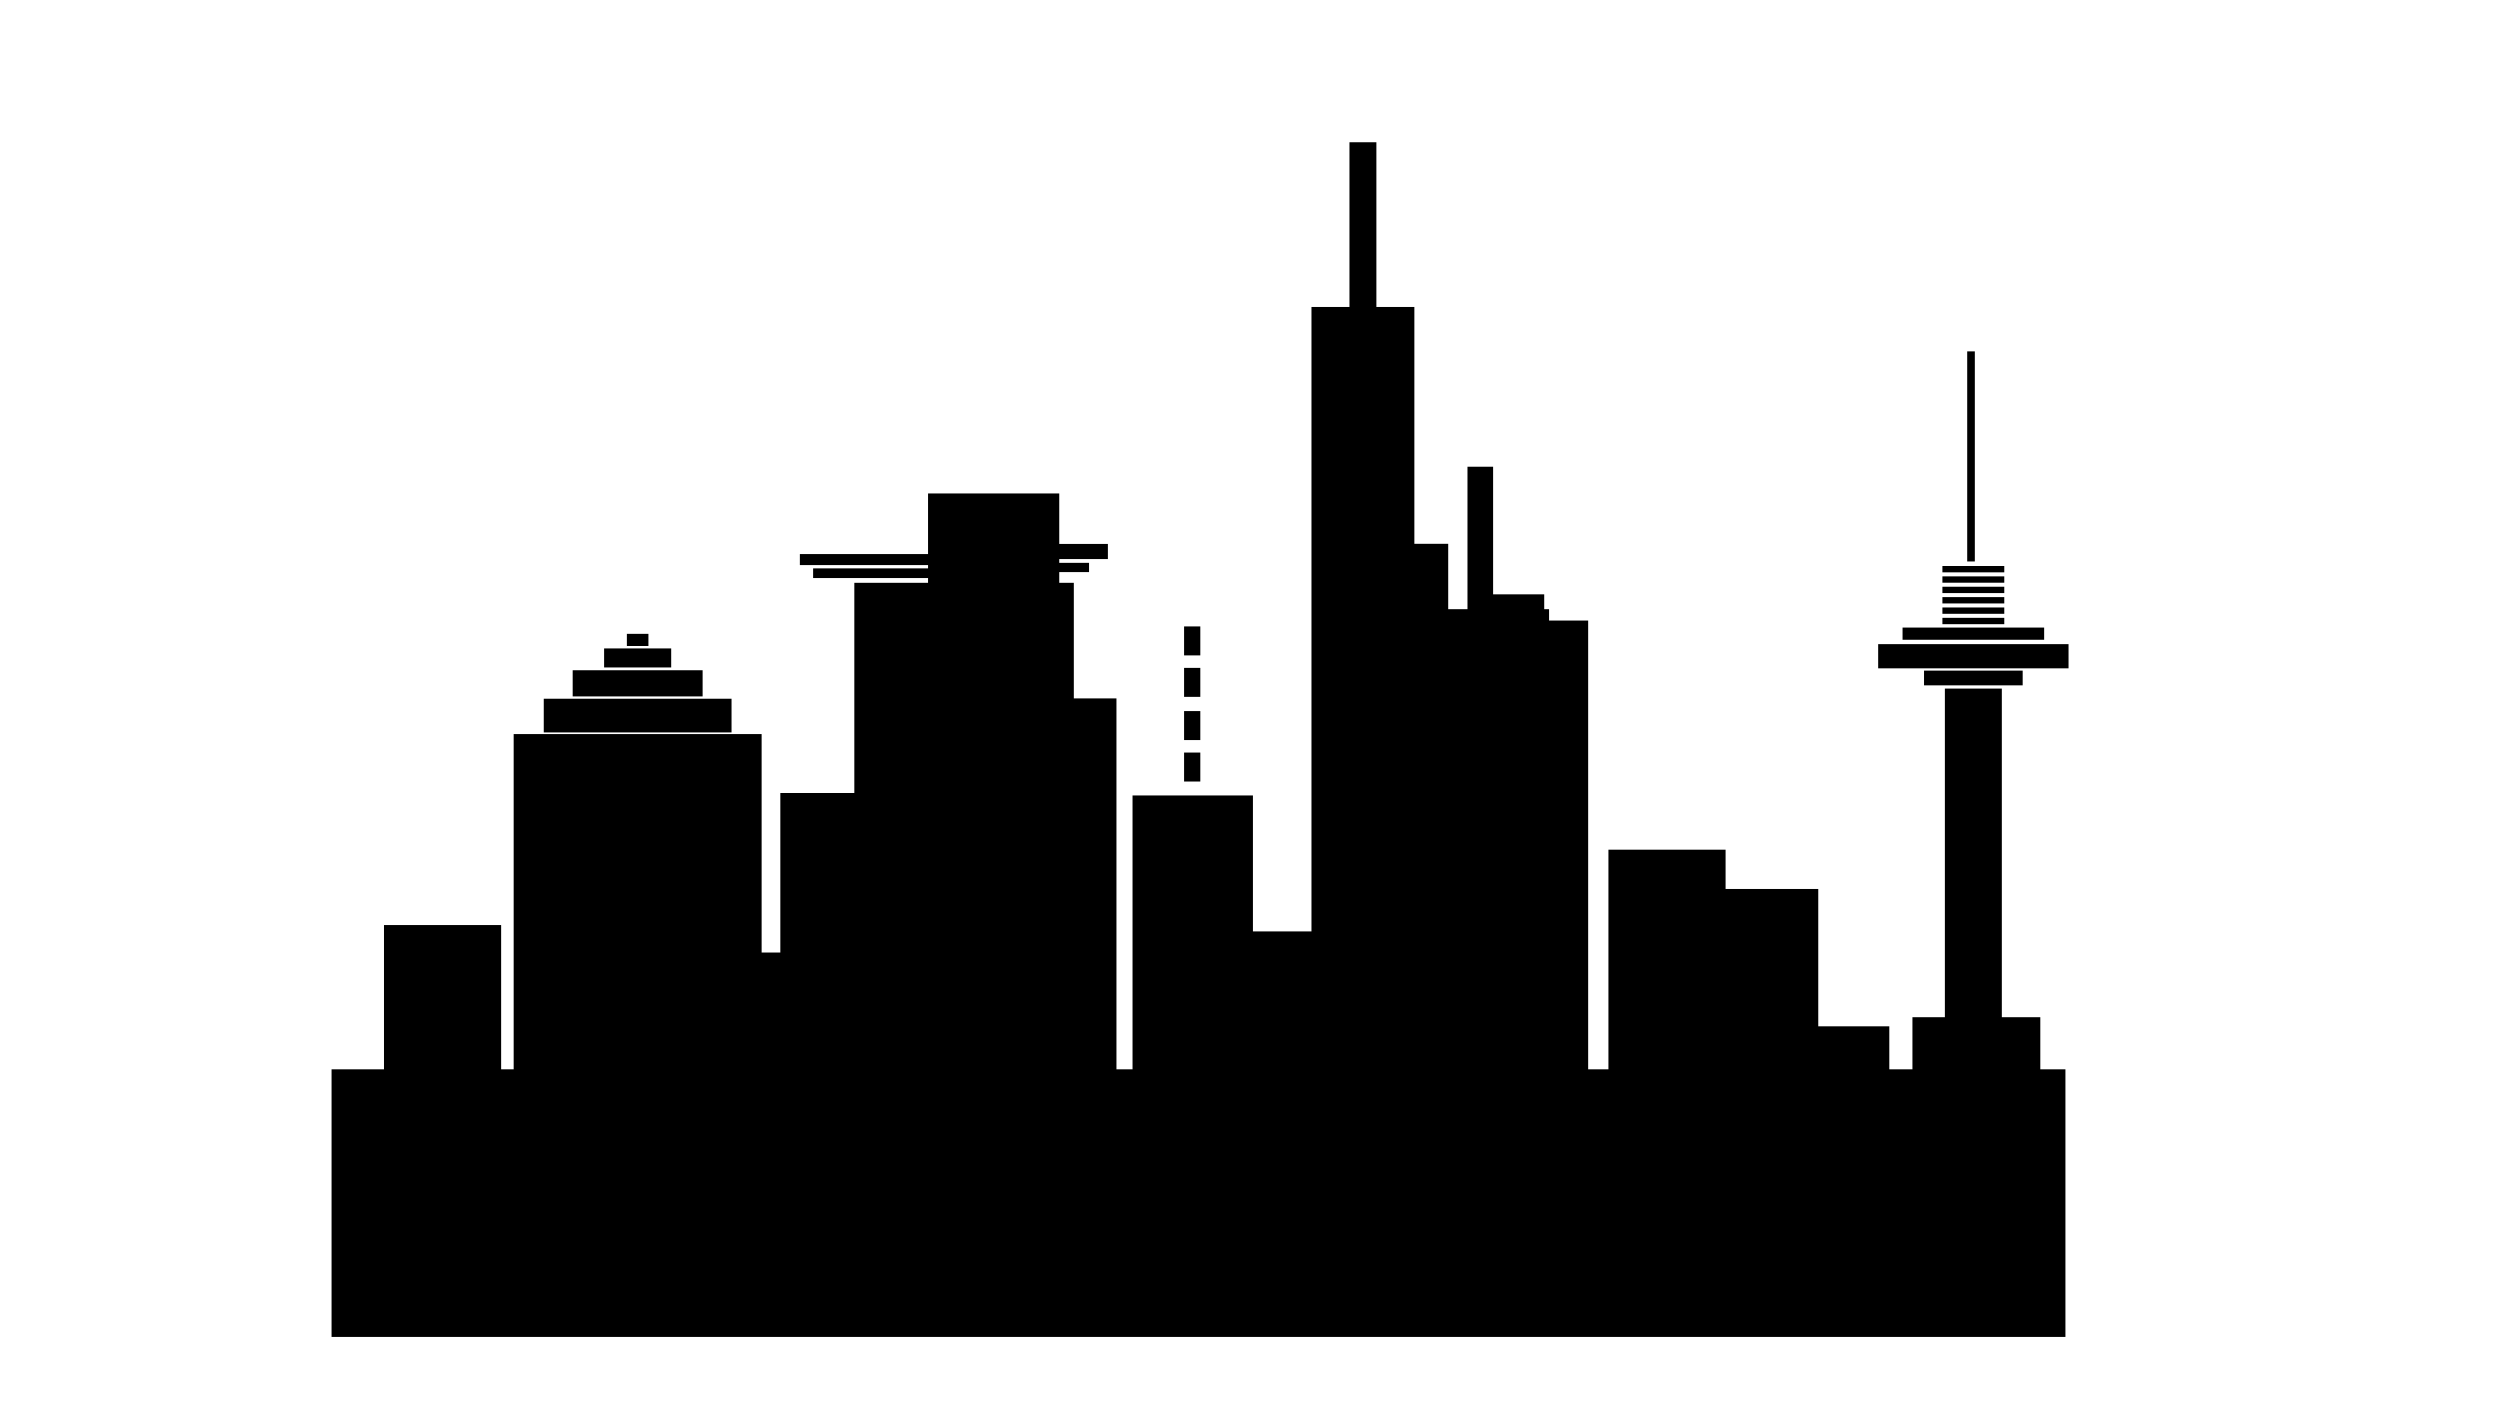 <?xml version="1.0" encoding="UTF-8" standalone="no"?>
<!DOCTYPE svg PUBLIC "-//W3C//DTD SVG 1.1//EN" "http://www.w3.org/Graphics/SVG/1.1/DTD/svg11.dtd">
<svg width="100%" height="100%" viewBox="0 0 600 338" version="1.1" xmlns="http://www.w3.org/2000/svg" xmlns:xlink="http://www.w3.org/1999/xlink" xml:space="preserve" xmlns:serif="http://www.serif.com/" style="fill-rule:evenodd;clip-rule:evenodd;stroke-linejoin:round;stroke-miterlimit:2;">
    <path d="M330.332,73.673L339.447,73.673L339.447,130.514L347.57,130.514L347.57,146.204L352.195,146.204L352.195,112.014L358.345,112.014L358.345,142.642L370.612,142.642L370.612,146.204L371.776,146.204L371.776,148.932L381.158,148.932L381.158,256.636L386.024,256.636L386.024,203.925L414.14,203.925L414.14,213.353L436.382,213.353L436.382,246.316L453.433,246.316L453.433,256.636L458.986,256.636L458.986,244.129L466.77,244.129L466.77,165.26L480.439,165.26L480.439,244.129L489.674,244.129L489.674,256.636L495.703,256.636L495.703,320.863L79.575,320.863L79.575,256.636L92.157,256.636L92.157,222.012L120.273,222.012L120.273,256.636L123.28,256.636L123.28,176.177L182.791,176.177L182.791,228.607L187.281,228.607L187.281,190.321L205.039,190.321L205.039,139.875L222.731,139.875L222.731,138.73L195.147,138.73L195.147,136.41L222.731,136.41L222.731,135.62L191.967,135.62L191.967,132.976L222.731,132.976L222.731,118.43L254.22,118.43L254.22,130.545L265.893,130.545L265.893,134.175L254.22,134.175L254.22,135.083L261.37,135.083L261.37,137.302L254.22,137.302L254.22,139.875L257.717,139.875L257.717,167.617L267.949,167.617L267.949,256.636L271.808,256.636L271.808,190.909L300.703,190.909L300.703,223.539L314.754,223.539L314.754,73.673L323.872,73.673L323.872,34.14L330.332,34.14L330.332,73.673ZM288.075,187.566L284.18,187.566L284.18,180.612L288.075,180.612L288.075,187.566ZM288.075,177.615L284.18,177.615L284.18,170.659L288.075,170.659L288.075,177.615ZM175.569,175.782L130.502,175.782L130.502,167.695L175.569,167.695L175.569,175.782ZM288.075,167.247L284.18,167.247L284.18,160.293L288.075,160.293L288.075,167.247ZM168.628,167.138L137.443,167.138L137.443,160.859L168.628,160.859L168.628,167.138ZM485.442,164.483L461.767,164.483L461.767,160.948L485.442,160.948L485.442,164.483ZM496.449,160.4L450.76,160.4L450.76,154.594L496.449,154.594L496.449,160.4ZM161.086,160.189L144.985,160.189L144.985,155.622L161.086,155.622L161.086,160.189ZM288.075,157.295L284.18,157.295L284.18,150.341L288.075,150.341L288.075,157.295ZM155.622,155.038L150.449,155.038L150.449,152.123L155.622,152.123L155.622,155.038ZM490.596,153.544L456.613,153.544L456.613,150.616L490.596,150.616L490.596,153.544ZM481.027,149.801L466.178,149.801L466.178,148.281L481.027,148.281L481.027,149.801ZM481.027,147.313L466.178,147.313L466.178,145.793L481.027,145.793L481.027,147.313ZM481.027,144.825L466.178,144.825L466.178,143.305L481.027,143.305L481.027,144.825ZM481.027,142.338L466.178,142.338L466.178,140.817L481.027,140.817L481.027,142.338ZM481.027,139.85L466.178,139.85L466.178,138.329L481.027,138.329L481.027,139.85ZM481.027,137.362L466.178,137.362L466.178,135.841L481.027,135.841L481.027,137.362ZM473.959,134.751L472.129,134.751L472.129,84.33L473.959,84.33L473.959,134.751Z" />
</svg>
